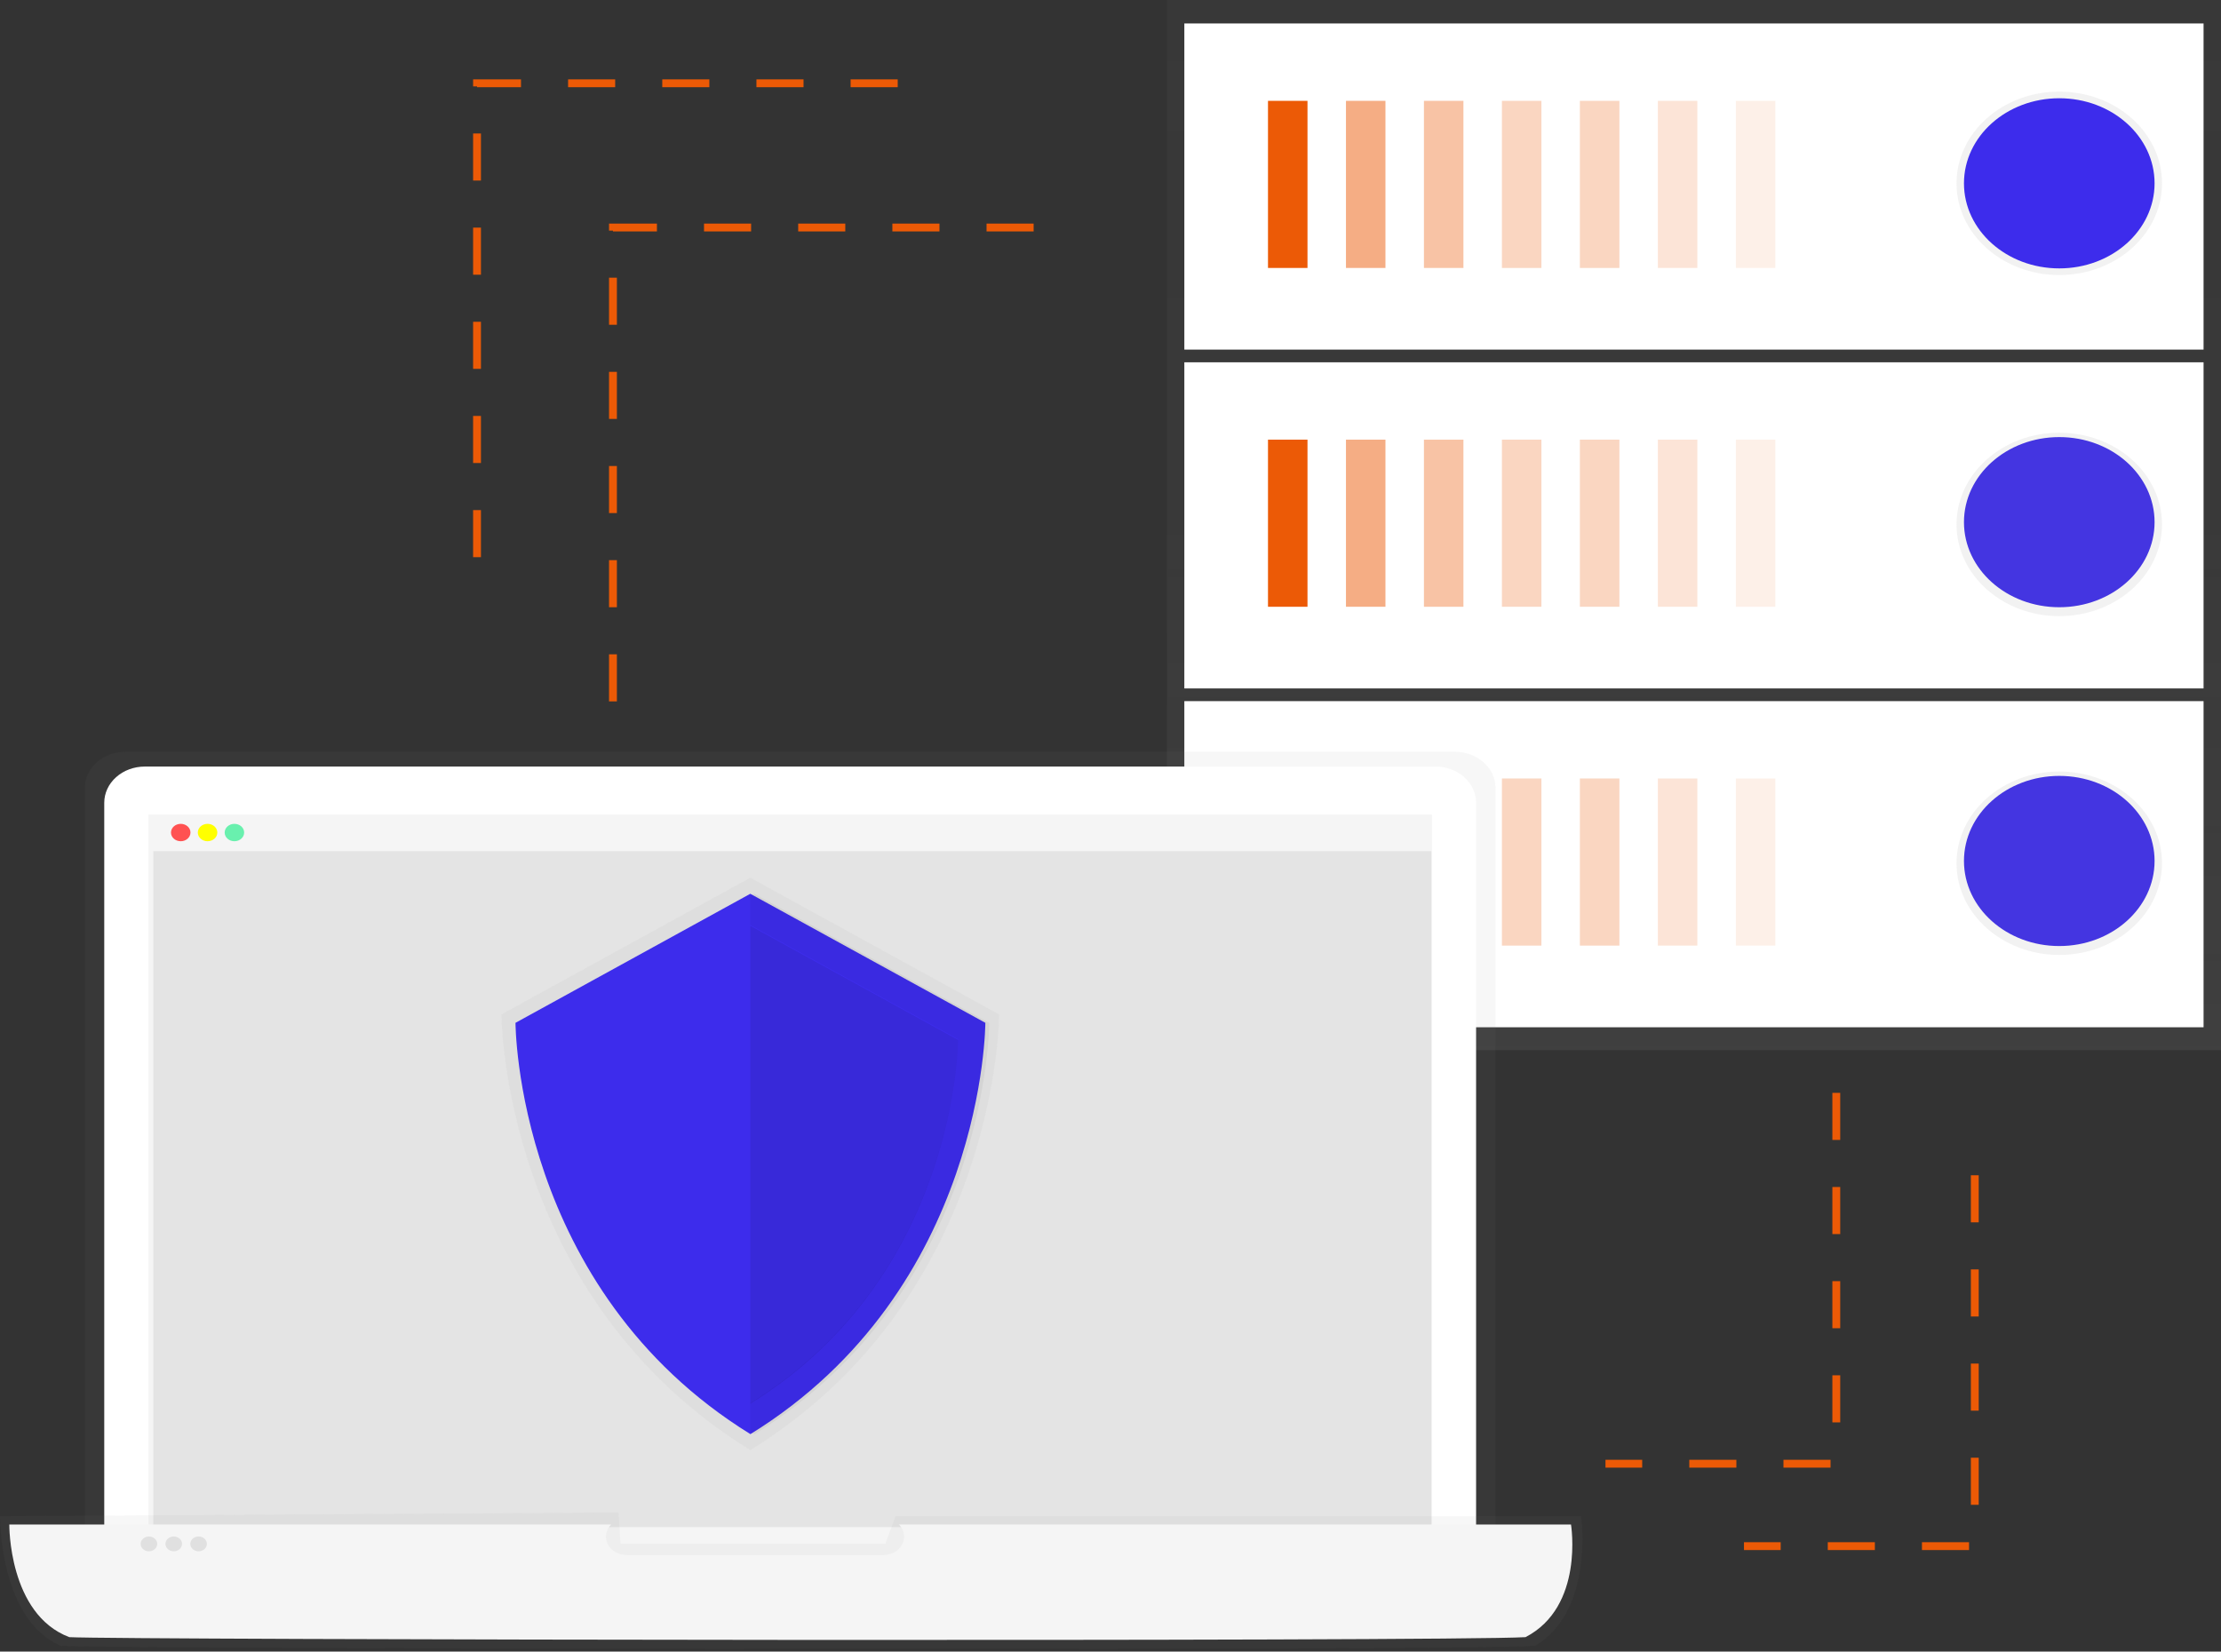 <svg width="566" height="421" viewBox="0 0 566 421" fill="none" xmlns="http://www.w3.org/2000/svg">
<rect x="0" y="0" width="566" height="421" fill="#333333" stroke="none"/>
<g clip-path="url(#clip0)">
<g opacity="0.8">
<path opacity="0.8" d="M566 0H297.379V267.685H566V0Z" fill="url(#paint0_linear)"/>
</g>
<path d="M561.556 178.723H301.817V261.855H561.556V178.723Z" fill="white"/>
<path d="M333.201 198.441H323.136V241.04H333.201V198.441Z" fill="#64FFDA"/>
<g opacity="0.7">
<path opacity="0.7" d="M353.07 198.441H343.005V241.04H353.07V198.441Z" fill="#64FFDA"/>
</g>
<g opacity="0.6">
<path opacity="0.6" d="M372.946 198.441H362.88V241.04H372.946V198.441Z" fill="#64FFDA"/>
</g>
<g opacity="0.5">
<path opacity="0.5" d="M392.814 198.441H382.749V241.04H392.814V198.441Z" fill="#EC5A06"/>
</g>
<g opacity="0.5">
<path opacity="0.5" d="M412.683 198.441H402.618V241.04H412.683V198.441Z" fill="#EC5A06"/>
</g>
<g opacity="0.4">
<path opacity="0.4" d="M432.552 198.441H422.487V241.04H432.552V198.441Z" fill="#EC5A06"/>
</g>
<g opacity="0.3">
<path opacity="0.3" d="M452.427 198.441H442.362V241.04H452.427V198.441Z" fill="#EC5A06"/>
</g>
<path d="M524.785 241.151C538.199 241.151 549.072 231.442 549.072 219.466C549.072 207.49 538.199 197.782 524.785 197.782C511.372 197.782 500.498 207.49 500.498 219.466C500.498 231.442 511.372 241.151 524.785 241.151Z" fill="#3D2CEC"/>
<path d="M561.556 92.352H301.817V175.484H561.556V92.352Z" fill="white"/>
<path d="M333.201 112.07H323.136V154.669H333.201V112.07Z" fill="#EC5A06"/>
<g opacity="0.7">
<path opacity="0.7" d="M353.07 112.07H343.005V154.669H353.07V112.07Z" fill="#EC5A06"/>
</g>
<g opacity="0.6">
<path opacity="0.6" d="M372.946 112.07H362.88V154.669H372.946V112.07Z" fill="#EC5A06"/>
</g>
<g opacity="0.5">
<path opacity="0.5" d="M392.814 112.07H382.749V154.669H392.814V112.07Z" fill="#EC5A06"/>
</g>
<g opacity="0.5">
<path opacity="0.5" d="M412.683 112.07H402.618V154.669H412.683V112.07Z" fill="#EC5A06"/>
</g>
<g opacity="0.4">
<path opacity="0.4" d="M432.552 112.07H422.487V154.669H432.552V112.07Z" fill="#EC5A06"/>
</g>
<g opacity="0.3">
<path opacity="0.3" d="M452.427 112.07H442.362V154.669H452.427V112.07Z" fill="#EC5A06"/>
</g>
<path d="M524.785 154.786C538.199 154.786 549.072 145.077 549.072 133.101C549.072 121.125 538.199 111.417 524.785 111.417C511.372 111.417 500.498 121.125 500.498 133.101C500.498 145.077 511.372 154.786 524.785 154.786Z" fill="#3D2CEC"/>
<path d="M561.556 5.981H301.817V89.114H561.556V5.981Z" fill="white"/>
<path d="M333.201 25.705H323.136V68.304H333.201V25.705Z" fill="#EC5A06"/>
<g opacity="0.7">
<path opacity="0.7" d="M353.07 25.705H343.005V68.304H353.07V25.705Z" fill="#EC5A06"/>
</g>
<g opacity="0.6">
<path opacity="0.6" d="M372.946 25.705H362.88V68.304H372.946V25.705Z" fill="#EC5A06"/>
</g>
<g opacity="0.5">
<path opacity="0.5" d="M392.814 25.705H382.749V68.304H392.814V25.705Z" fill="#EC5A06"/>
</g>
<g opacity="0.5">
<path opacity="0.5" d="M412.683 25.705H402.618V68.304H412.683V25.705Z" fill="#EC5A06"/>
</g>
<g opacity="0.4">
<path opacity="0.4" d="M432.552 25.705H422.487V68.304H432.552V25.705Z" fill="#EC5A06"/>
</g>
<g opacity="0.3">
<path opacity="0.3" d="M452.427 25.705H442.362V68.304H452.427V25.705Z" fill="#EC5A06"/>
</g>
<path d="M524.785 70.108C539.245 70.108 550.968 59.641 550.968 46.73C550.968 33.82 539.245 23.354 524.785 23.354C510.325 23.354 498.603 33.82 498.603 46.73C498.603 59.641 510.325 70.108 524.785 70.108Z" fill="url(#paint1_linear)"/>
<path d="M524.785 157.056C539.245 157.056 550.968 146.59 550.968 133.679C550.968 120.768 539.245 110.302 524.785 110.302C510.325 110.302 498.603 120.768 498.603 133.679C498.603 146.59 510.325 157.056 524.785 157.056Z" fill="url(#paint2_linear)"/>
<path d="M524.785 243.421C539.245 243.421 550.968 232.955 550.968 220.044C550.968 207.133 539.245 196.667 524.785 196.667C510.325 196.667 498.603 207.133 498.603 220.044C498.603 232.955 510.325 243.421 524.785 243.421Z" fill="url(#paint3_linear)"/>
<path d="M524.785 68.415C538.199 68.415 549.072 58.707 549.072 46.73C549.072 34.754 538.199 25.046 524.785 25.046C511.372 25.046 500.498 34.754 500.498 46.73C500.498 58.707 511.372 68.415 524.785 68.415Z" fill="#3D2CEC"/>
<g opacity="0.8">
<path opacity="0.8" d="M381.122 405.781H21.614V200.851C21.614 199.64 21.881 198.441 22.4 197.323C22.919 196.204 23.68 195.188 24.639 194.332C25.597 193.475 26.736 192.796 27.989 192.333C29.241 191.87 30.584 191.631 31.94 191.631H370.789C372.145 191.631 373.488 191.87 374.741 192.333C375.993 192.796 377.132 193.475 378.091 194.332C379.05 195.188 379.81 196.204 380.329 197.323C380.848 198.441 381.115 199.64 381.115 200.851L381.122 405.781Z" fill="url(#paint4_linear)"/>
</g>
<path d="M36.895 195.401H365.841C368.58 195.401 371.207 196.372 373.143 198.101C375.08 199.83 376.168 202.176 376.168 204.621V405.781H26.568V204.621C26.568 202.176 27.656 199.83 29.593 198.101C31.529 196.372 34.156 195.401 36.895 195.401Z" fill="white"/>
<path d="M364.913 207.638H37.823V399.187H364.913V207.638Z" fill="#F5F5F5"/>
<path opacity="0.8" d="M364.782 216.94H39.078V389.273H364.782V216.94Z" fill="#E0E0E0"/>
<path d="M364.782 207.784H39.078V216.94H364.782V207.784Z" fill="#F5F5F5"/>
<path d="M46.058 214.436C47.429 214.436 48.541 213.443 48.541 212.219C48.541 210.994 47.429 210.001 46.058 210.001C44.686 210.001 43.574 210.994 43.574 212.219C43.574 213.443 44.686 214.436 46.058 214.436Z" fill="#FF5252"/>
<path d="M52.894 214.436C54.266 214.436 55.378 213.443 55.378 212.219C55.378 210.994 54.266 210.001 52.894 210.001C51.523 210.001 50.411 210.994 50.411 212.219C50.411 213.443 51.523 214.436 52.894 214.436Z" fill="#FFFF00"/>
<path d="M59.737 214.436C61.109 214.436 62.221 213.443 62.221 212.219C62.221 210.994 61.109 210.001 59.737 210.001C58.365 210.001 57.254 210.994 57.254 212.219C57.254 213.443 58.365 214.436 59.737 214.436Z" fill="#69F0AE"/>
<g opacity="0.8">
<path opacity="0.8" d="M391.18 419.547C371.168 420.901 27.489 420.358 15.477 419.547C-0.268 412.772 -0 386.489 -0 386.489L157.611 385.55L158.14 393.55H225.616L228.23 386.489H402.919C402.919 386.489 406.389 410.607 391.18 419.547Z" fill="url(#paint5_linear)"/>
</g>
<path d="M400.357 388.607H229.08C229.753 389.285 230.192 390.123 230.341 391.019C230.491 391.915 230.345 392.831 229.921 393.654C229.498 394.478 228.815 395.173 227.957 395.656C227.098 396.139 226.101 396.389 225.086 396.374H159.728C158.714 396.389 157.716 396.139 156.858 395.656C155.999 395.173 155.317 394.478 154.893 393.654C154.47 392.831 154.324 391.915 154.474 391.019C154.623 390.123 155.061 389.285 155.735 388.607H2.373C2.373 388.607 2.111 411.436 17.66 417.318C29.522 418.024 368.998 418.485 388.762 417.318C403.788 409.551 400.357 388.607 400.357 388.607Z" fill="#F5F5F5"/>
<path d="M37.953 395.429C39.119 395.429 40.064 394.585 40.064 393.544C40.064 392.503 39.119 391.659 37.953 391.659C36.788 391.659 35.842 392.503 35.842 393.544C35.842 394.585 36.788 395.429 37.953 395.429Z" fill="#E0E0E0"/>
<path d="M44.28 395.429C45.446 395.429 46.391 394.585 46.391 393.544C46.391 392.503 45.446 391.659 44.28 391.659C43.114 391.659 42.169 392.503 42.169 393.544C42.169 394.585 43.114 395.429 44.28 395.429Z" fill="#E0E0E0"/>
<path d="M50.607 395.429C51.773 395.429 52.718 394.585 52.718 393.544C52.718 392.503 51.773 391.659 50.607 391.659C49.441 391.659 48.496 392.503 48.496 393.544C48.496 394.585 49.441 395.429 50.607 395.429Z" fill="#E0E0E0"/>
<g opacity="0.7">
<path opacity="0.7" d="M191.205 223.714L127.768 258.57C127.768 258.57 127.768 330.463 191.205 369.671C254.641 330.457 254.641 258.57 254.641 258.57L191.205 223.714Z" fill="url(#paint6_linear)"/>
</g>
<path d="M191.205 227.829L131.37 260.723C131.37 260.723 131.37 328.566 191.237 365.569C251.105 328.566 251.105 260.723 251.105 260.723L191.205 227.829Z" fill="#3D2CEC"/>
<path opacity="0.05" d="M192.224 227.829L191.198 228.412V364.962L192.224 365.604C252.092 328.601 252.092 260.758 252.092 260.758L192.224 227.829Z" fill="black"/>
<path d="M191.205 235.776L138.265 264.872C138.265 264.872 138.265 324.884 191.205 357.621C244.145 324.884 244.145 264.872 244.145 264.872L191.205 235.776Z" fill="#3D2CEC"/>
<path opacity="0.08" d="M191.205 236.004V357.825C244.145 325.088 244.145 265.076 244.145 265.076L191.205 236.004Z" fill="black"/>
<path d="M156.206 178.787V57.993H267.968" stroke="#EC5A06" stroke-width="2" stroke-miterlimit="10" stroke-dasharray="12 12"/>
<path d="M121.566 142.024V21.23H233.328" stroke="#EC5A06" stroke-width="2" stroke-miterlimit="10" stroke-dasharray="12 12"/>
<path d="M467.963 278.574V373.109H409.141" stroke="#EC5A06" stroke-width="2" stroke-miterlimit="10" stroke-dasharray="12 12"/>
<path d="M503.256 299.582V394.116H444.434" stroke="#EC5A06" stroke-width="2" stroke-miterlimit="10" stroke-dasharray="12 12"/>
</g>
<defs>
<linearGradient id="paint0_linear" x1="431.689" y1="267.685" x2="431.689" y2="0" gradientUnits="userSpaceOnUse">
<stop stop-color="#808080" stop-opacity="0.25"/>
<stop offset="0.54" stop-color="#808080" stop-opacity="0.12"/>
<stop offset="1" stop-color="#808080" stop-opacity="0.1"/>
</linearGradient>
<linearGradient id="paint1_linear" x1="42544.4" y1="5640.36" x2="42544.4" y2="1894.44" gradientUnits="userSpaceOnUse">
<stop stop-color="#808080" stop-opacity="0.25"/>
<stop offset="0.54" stop-color="#808080" stop-opacity="0.12"/>
<stop offset="1" stop-color="#808080" stop-opacity="0.1"/>
</linearGradient>
<linearGradient id="paint2_linear" x1="42544.4" y1="12693.6" x2="42544.4" y2="8947.71" gradientUnits="userSpaceOnUse">
<stop stop-color="#808080" stop-opacity="0.25"/>
<stop offset="0.54" stop-color="#808080" stop-opacity="0.12"/>
<stop offset="1" stop-color="#808080" stop-opacity="0.1"/>
</linearGradient>
<linearGradient id="paint3_linear" x1="42544.4" y1="19699.6" x2="42544.4" y2="15953.6" gradientUnits="userSpaceOnUse">
<stop stop-color="#808080" stop-opacity="0.25"/>
<stop offset="0.54" stop-color="#808080" stop-opacity="0.12"/>
<stop offset="1" stop-color="#808080" stop-opacity="0.1"/>
</linearGradient>
<linearGradient id="paint4_linear" x1="170824" y1="168338" x2="170824" y2="89751.4" gradientUnits="userSpaceOnUse">
<stop stop-color="#808080" stop-opacity="0.25"/>
<stop offset="0.54" stop-color="#808080" stop-opacity="0.12"/>
<stop offset="1" stop-color="#808080" stop-opacity="0.1"/>
</linearGradient>
<linearGradient id="paint5_linear" x1="191750" y1="28597.8" x2="191750" y2="26519.2" gradientUnits="userSpaceOnUse">
<stop stop-color="#808080" stop-opacity="0.25"/>
<stop offset="0.54" stop-color="#808080" stop-opacity="0.12"/>
<stop offset="1" stop-color="#808080" stop-opacity="0.1"/>
</linearGradient>
<linearGradient id="paint6_linear" x1="58432.2" y1="105796" x2="58432.2" y2="69287.6" gradientUnits="userSpaceOnUse">
<stop stop-color="#808080" stop-opacity="0.25"/>
<stop offset="0.54" stop-color="#808080" stop-opacity="0.12"/>
<stop offset="1" stop-color="#808080" stop-opacity="0.1"/>
</linearGradient>
<clipPath id="clip0">
<rect width="566" height="420.37" fill="white"/>
</clipPath>
</defs>
</svg>
